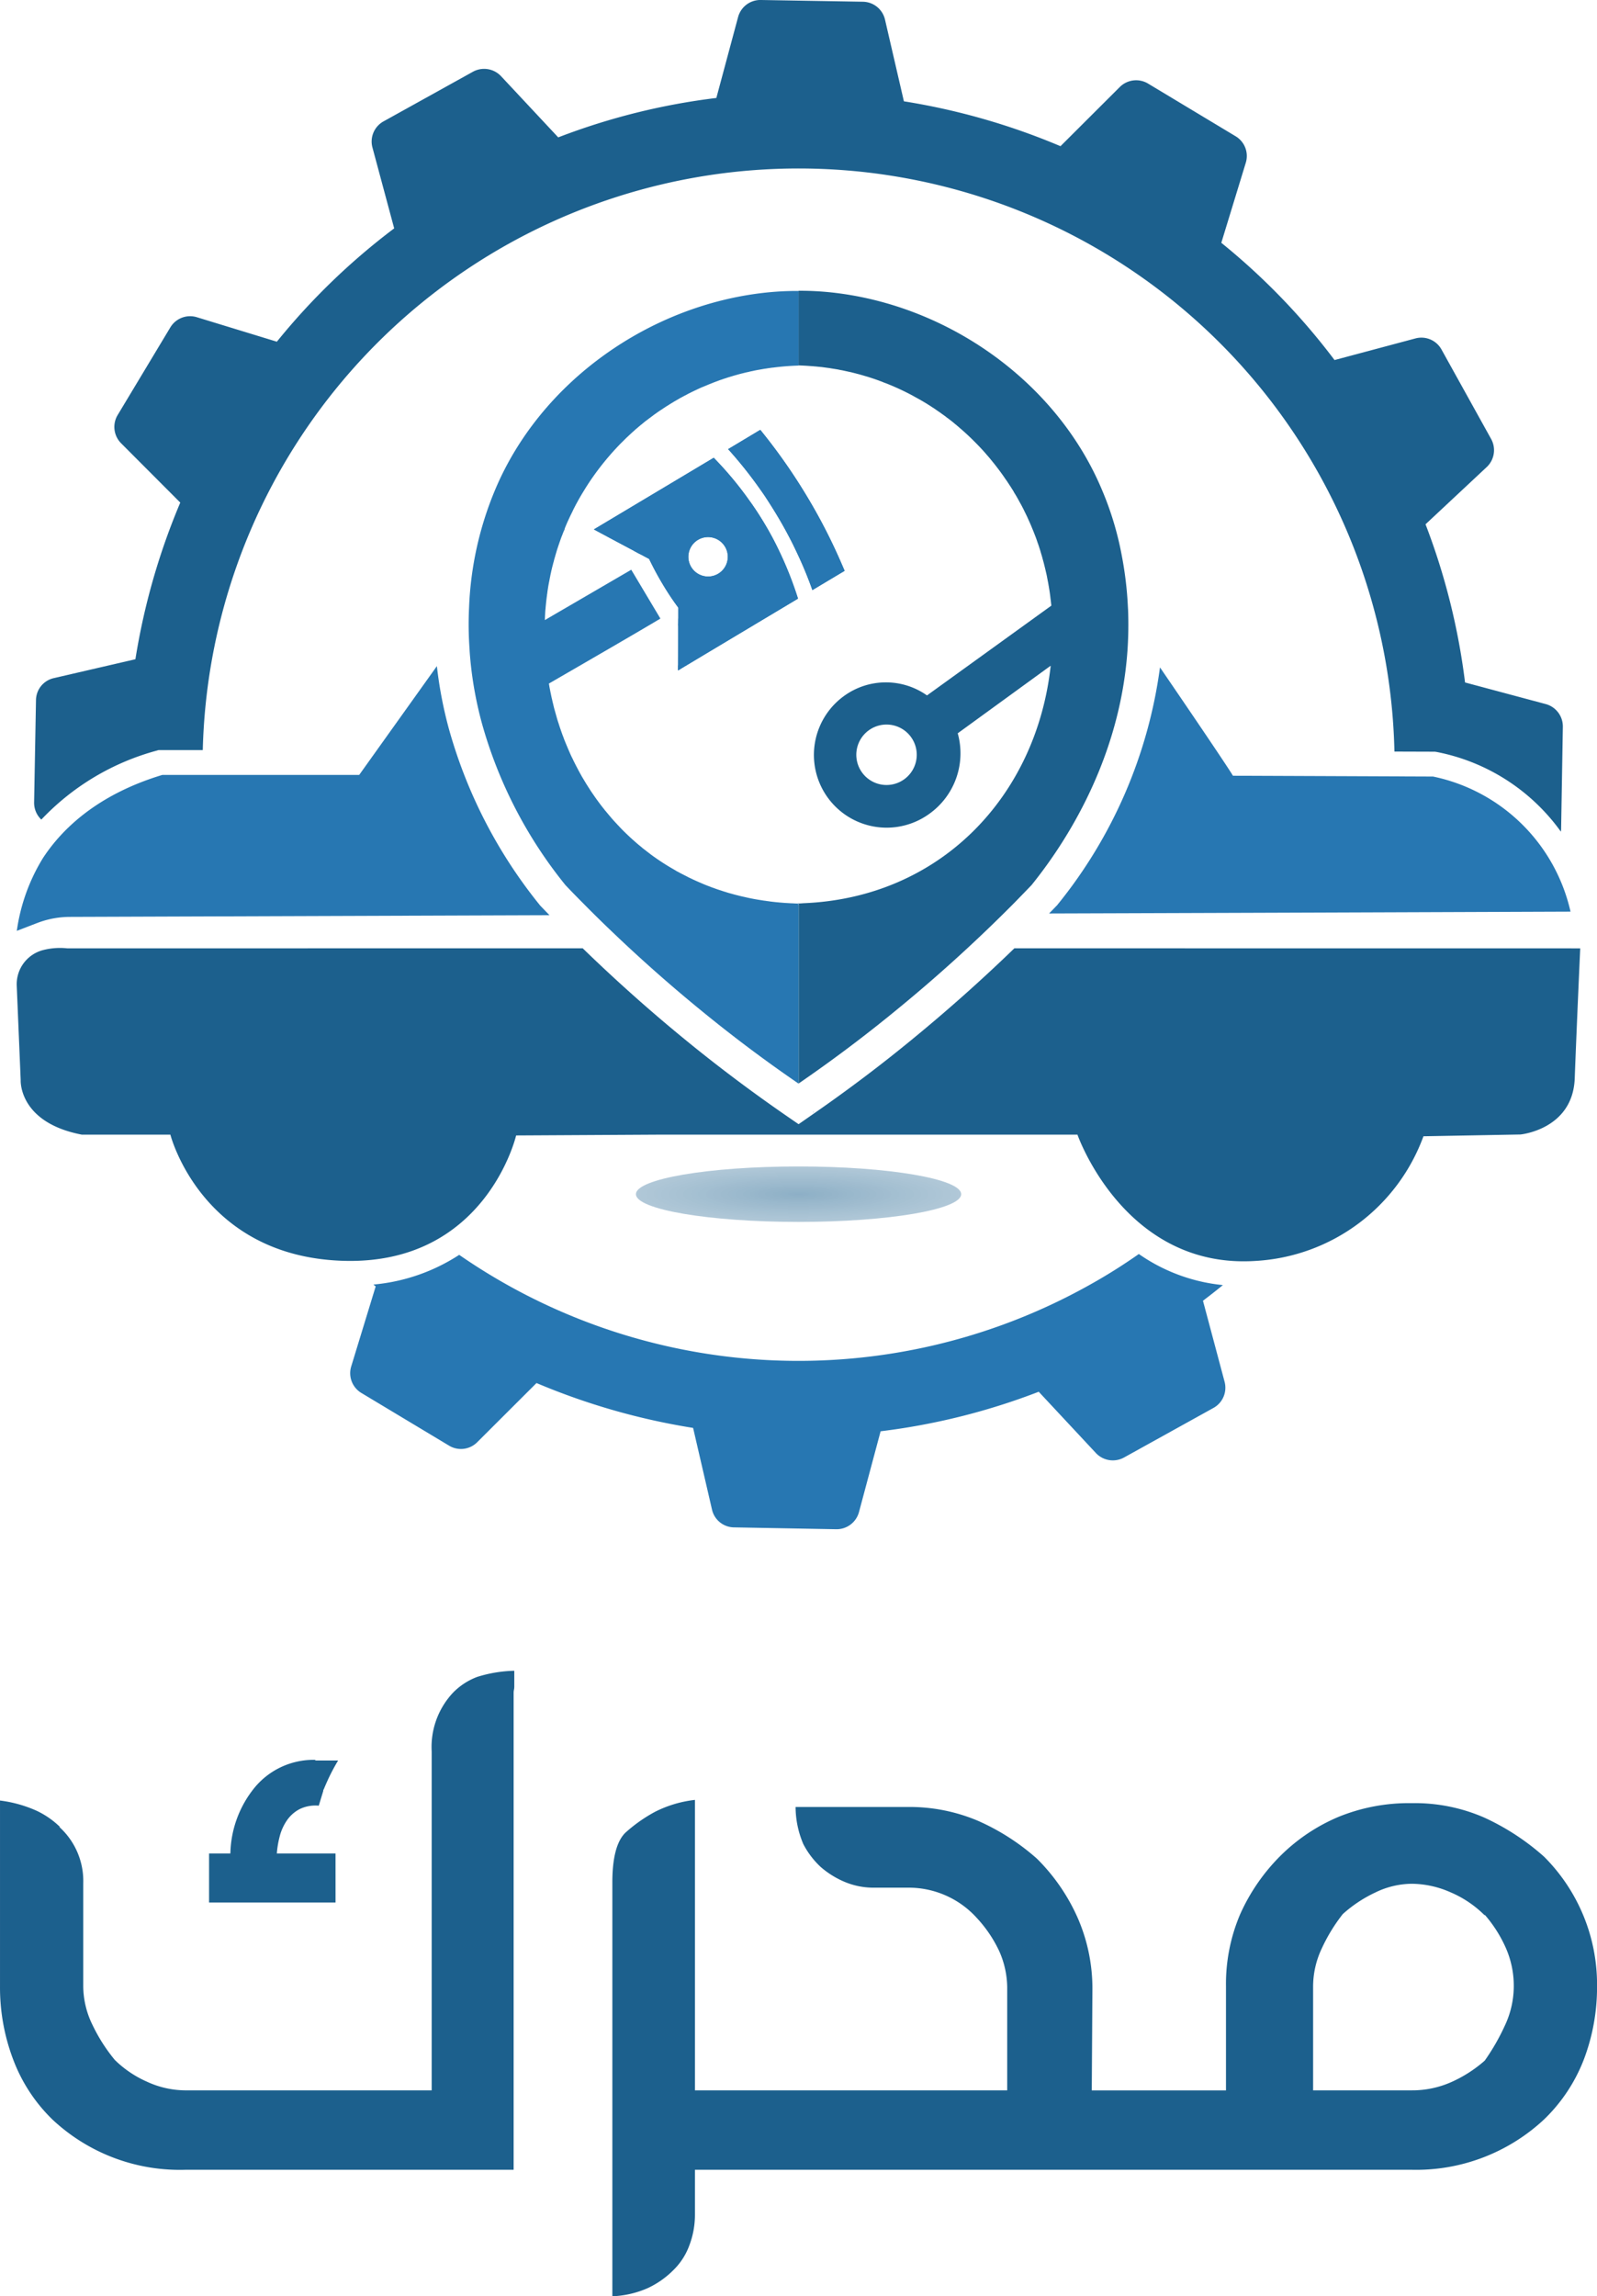 <svg xmlns="http://www.w3.org/2000/svg" xmlns:xlink="http://www.w3.org/1999/xlink" width="158.561" height="227.909" viewBox="0 0 158.561 227.909">
  <defs>
    <radialGradient id="radial-gradient" cx="0.5" cy="0.5" r="2.932" gradientUnits="objectBoundingBox">
      <stop offset="0" stop-color="#1c608d" stop-opacity="0.502"/>
      <stop offset="1" stop-color="#fff" stop-opacity="0"/>
    </radialGradient>
  </defs>
  <g id="Group_22" data-name="Group 22" transform="translate(-361.562 -299.433)">
    <path id="Path_1" data-name="Path 1" d="M507.987,532.043l-8.885,4.924a2.306,2.306,0,0,1-2.789-.444l-5.676-6.084a65.726,65.726,0,0,1-15.7,3.924l-2.148,8.021a2.3,2.3,0,0,1-2.258,1.7L460.38,543.9a2.267,2.267,0,0,1-2.184-1.765l-1.876-8.107a66.886,66.886,0,0,1-15.548-4.454l-5.886,5.873a2.278,2.278,0,0,1-2.789.346l-8.712-5.233a2.287,2.287,0,0,1-1.012-2.628l2.431-7.947-.222-.185a18.666,18.666,0,0,0,8.515-2.949,59.169,59.169,0,0,0,62.379,3.1,55.119,55.119,0,0,0,5.1-3.184,17.593,17.593,0,0,0,8.342,3.085c-.641.53-1.308,1.049-1.975,1.555l2.148,8.046A2.291,2.291,0,0,1,507.987,532.043Z" transform="translate(-25.942 -92.871)" fill="#2777b2"/>
    <path id="Path_2" data-name="Path 2" d="M519.26,371.573l-.172,10.156a1.552,1.552,0,0,1-.025.247,19.829,19.829,0,0,0-12.34-7.91l-.161-.025-4.023-.013a59.174,59.174,0,0,0-118.316-.148H379.83l-.346.1a24.6,24.6,0,0,0-11.291,6.8,2.292,2.292,0,0,1-.716-1.7l.186-10.156a2.266,2.266,0,0,1,1.764-2.184l8.107-1.876a66.874,66.874,0,0,1,4.455-15.548l-5.874-5.887a2.294,2.294,0,0,1-.345-2.8l5.232-8.7a2.288,2.288,0,0,1,2.629-1.012l7.947,2.431A66.25,66.25,0,0,1,403.227,322.1l-2.16-8.033a2.283,2.283,0,0,1,1.11-2.591l8.872-4.924a2.306,2.306,0,0,1,2.789.444l5.676,6.072a65.715,65.715,0,0,1,15.7-3.912l2.16-8.034a2.289,2.289,0,0,1,2.246-1.69l10.156.173a2.292,2.292,0,0,1,2.184,1.777l1.875,8.107a66.877,66.877,0,0,1,15.548,4.454l5.887-5.873a2.3,2.3,0,0,1,2.8-.346l8.7,5.233a2.281,2.281,0,0,1,1.011,2.628l-2.431,7.947a66.161,66.161,0,0,1,11.242,11.637l8.034-2.147a2.281,2.281,0,0,1,2.591,1.11l4.924,8.873a2.3,2.3,0,0,1-.444,2.789l-6.071,5.676a66.372,66.372,0,0,1,3.924,15.7l8.021,2.147A2.3,2.3,0,0,1,519.26,371.573Z" transform="translate(-2.528)" fill="#1c608d"/>
    <path id="Path_3" data-name="Path 3" d="M417.363,439.6l-47.633.168a9.065,9.065,0,0,0-3.232.609c-.673.256-1.347.521-2.021.778a18.7,18.7,0,0,1,2.6-7.233c1.909-2.911,5.421-6.3,11.844-8.244H398.47l7.714-10.8a41.6,41.6,0,0,0,1.163,6.118,48.465,48.465,0,0,0,9.078,17.626l.04.048.048.048C416.794,439.013,417.074,439.3,417.363,439.6Z" transform="translate(-1.246 -49.331)" fill="#2777b2"/>
    <path id="Path_4" data-name="Path 4" d="M595.217,439.342q-25.885.1-51.771.184c.232-.241.465-.473.69-.714l.1-.1A47.348,47.348,0,0,0,554.456,415.1c7.089,10.369,7.241,10.754,7.241,10.754l19.871.08A17.674,17.674,0,0,1,595.217,439.342Z" transform="translate(-77.723 -49.427)" fill="#2777b2"/>
    <path id="Path_5" data-name="Path 5" d="M463.513,463.76c-3.288,3.184-6.768,6.279-10.385,9.23-2.967,2.43-6.134,4.819-9.438,7.113l-1.6,1.114-.909-.625c-3.536-2.43-6.952-4.987-10.152-7.6-3.593-2.927-7.065-6.022-10.369-9.23H369.465a6.78,6.78,0,0,0-2.334.16,3.5,3.5,0,0,0-2.67,3.544l.393,9.374s-.24,4.2,6.062,5.413h8.8s3.072,12.117,17.2,12.526,17.129-12.445,17.129-12.445l14.378-.08h41.354s4.667,13.391,17.69,12.534a18.888,18.888,0,0,0,16.663-12.373l9.631-.176s5.2-.489,5.389-5.573.545-12.9.545-12.9Z" transform="translate(-1.238 -70.205)" fill="#1c608d"/>
    <ellipse id="Ellipse_1" data-name="Ellipse 1" cx="16.147" cy="2.753" rx="16.147" ry="2.753" transform="translate(424.701 415.206)" fill="url(#radial-gradient)"/>
    <g id="Group_2" data-name="Group 2" transform="translate(440.848 328.291)">
      <g id="Group_1" data-name="Group 1" transform="translate(0)">
        <path id="Path_6" data-name="Path 6" d="M532.723,381.444c-.008-.076-.008-.16-.015-.243a35.847,35.847,0,0,0-.623-5.174,31.124,31.124,0,0,0-1.967-6.48c-4.506-10.7-15.286-18.31-26.834-19.555a29.432,29.432,0,0,0-3.275-.167v7.407c.41.015.813.038,1.223.069.121.007.243.015.365.03.106.007.221.015.326.03.175.015.349.03.517.053.144.022.289.038.433.061.107.007.213.03.32.045l.136.023.434.069c.091.015.182.03.281.053s.19.038.288.053c.129.03.251.053.38.084.076.015.144.03.213.046l.319.068c.137.038.274.069.418.107a.727.727,0,0,1,.107.03c.121.03.251.061.38.1s.243.068.365.106c.023.008.053.015.076.023.159.046.326.091.478.144.167.053.327.107.486.16.19.068.372.129.555.2.106.038.212.076.311.121s.228.084.342.129c.775.312,1.535.653,2.264,1.034.167.084.334.175.494.266s.334.182.494.273c.061.031.121.069.175.1l.342.2c.061.038.121.076.19.114.091.061.19.121.289.183s.175.114.266.175c.137.084.274.175.4.266s.258.175.388.266c.053.038.106.076.152.114.114.076.221.16.335.236.045.038.091.068.129.106.152.107.3.22.448.334s.266.213.4.327l.114.092c.144.121.289.243.433.372.122.1.235.205.357.311.661.592,1.291,1.223,1.892,1.876.121.137.251.281.372.426.137.152.274.312.4.471.114.137.22.273.334.41.175.22.342.441.509.661l.251.342c.03.046.061.083.091.129.076.107.152.212.22.319.061.084.122.175.183.258l.3.456c.061.091.122.182.175.274.068.1.129.2.19.3.03.061.061.114.091.167.069.107.129.212.2.326.084.152.175.3.258.464.1.182.206.364.3.547s.19.365.273.547c.121.243.243.486.349.737.129.281.259.57.372.858.129.3.251.623.373.935.045.121.091.25.129.372a.4.4,0,0,1,.03.091c.061.159.114.319.167.479.015.053.038.114.053.167.046.129.083.259.121.4l.091.3c.03.1.061.205.084.312.03.091.053.182.076.273.038.114.061.236.091.349a1.152,1.152,0,0,1,.038.16c.053.19.092.38.137.57.038.152.069.3.1.456.015.114.045.221.061.334.007.023.007.053.015.076.038.167.061.334.091.5.023.121.038.243.061.365.045.281.084.57.114.851.022.167.045.342.061.508l.023.206-12.346,8.911a7.073,7.073,0,0,0-8.266.076,7.22,7.22,0,1,0,8.517,11.661,7.376,7.376,0,0,0,2.8-7.977l9.23-6.708c-1.413,12.931-10.932,23.042-24.577,23.574a4.406,4.406,0,0,1-.448.023v17.869c3.054-2.1,6.253-4.468,9.5-7.126a151.469,151.469,0,0,0,11.943-10.833c.57-.585,1.132-1.163,1.679-1.732,2.545-3.161,8.714-11.632,9.527-23.3A37.708,37.708,0,0,0,532.723,381.444ZM510.516,398.3a3,3,0,1,1,.653-4.186A3,3,0,0,1,510.516,398.3Z" transform="translate(-500.009 -349.824)" fill="#1c608d"/>
      </g>
    </g>
    <g id="Group_19" data-name="Group 19" transform="translate(408.099 328.291)">
      <g id="Group_18" data-name="Group 18" transform="translate(0)">
        <g id="Group_3" data-name="Group 3" transform="translate(16.361 25.61)">
          <path id="Path_7" data-name="Path 7" d="M471.706,394.544l.3.517c-.205-.114-.41-.228-.615-.334Z" transform="translate(-471.394 -394.544)" fill="#2777b2"/>
        </g>
        <g id="Group_4" data-name="Group 4" transform="translate(20.798 32.524)">
          <path id="Path_8" data-name="Path 8" d="M479.46,407.141l-.319.19c.008-.236.008-.479.008-.714Z" transform="translate(-479.141 -406.617)" fill="#2777b2"/>
        </g>
        <g id="Group_5" data-name="Group 5" transform="translate(20.79 37.158)">
          <path id="Path_9" data-name="Path 9" d="M479.333,415.112c-.068.038-.137.084-.205.121v-.524Z" transform="translate(-479.128 -414.709)" fill="#2777b2"/>
        </g>
        <g id="Group_6" data-name="Group 6" transform="translate(9.341 23.658)">
          <path id="Path_10" data-name="Path 10" d="M459.311,391.135a1.041,1.041,0,0,0-.061.167l-.114-.061Z" transform="translate(-459.136 -391.135)" fill="#2777b2"/>
        </g>
        <g id="Group_7" data-name="Group 7" transform="translate(34.177 81.496)">
          <path id="Path_11" data-name="Path 11" d="M502.5,492.131h.091v.061Z" transform="translate(-502.503 -492.131)" fill="#2777b2"/>
        </g>
        <g id="Group_8" data-name="Group 8">
          <path id="Path_12" data-name="Path 12" d="M452.34,373.482l-.175.107.114.061c-.046.106-.092.212-.129.319s-.091.22-.129.326-.084.228-.122.342c-.015.046-.03.092-.045.129-.053.159-.107.312-.16.471s-.107.32-.152.479-.1.327-.144.494c-.008.031-.015.053-.023.076a4.468,4.468,0,0,0-.114.433,1.568,1.568,0,0,0-.069.251c-.038.129-.068.251-.1.38-.015.076-.038.152-.053.228-.03.122-.053.251-.084.38a1.82,1.82,0,0,0-.038.2c-.038.167-.068.342-.1.509a.231.231,0,0,0-.015.076c-.023.1-.038.2-.061.312l-.023.137-.046.3c-.022.129-.038.258-.053.4a.538.538,0,0,0-.022.152c-.023.16-.046.32-.061.479l-.023.183-.046.478a.478.478,0,0,0-.007.107c-.023.19-.038.38-.046.577v.008c-.015.2-.022.41-.03.615a.029.029,0,0,0-.007.023l8.585-5,2.894,4.847c-2.271,1.36-6.739,3.943-11.069,6.45a.384.384,0,0,0,.015.091c.015.091.03.19.046.281.022.114.045.235.068.349.015.091.038.19.061.281.016.114.046.228.068.342.016.076.031.144.053.221.031.159.069.311.107.463.008.045.023.084.03.129.038.16.076.319.122.471.083.3.167.593.25.889.046.16.1.319.152.471.061.2.122.388.19.578.015.038.023.076.038.114.053.144.1.281.152.425.03.076.053.144.084.212.053.16.114.319.182.479.076.19.16.387.243.585s.167.388.25.578.175.38.274.57v.007q.24.5.5.98a2.042,2.042,0,0,0,.121.228c.068.137.152.274.221.4.022.046.045.084.068.122.076.129.152.25.228.38.03.053.069.114.1.167.076.129.159.25.235.38.023.03.038.061.061.091.106.167.212.335.319.494l.357.517c.274.387.555.767.851,1.132.076.1.152.2.236.289.038.046.068.092.106.129.084.107.167.2.251.3.175.213.357.418.547.623.114.121.228.251.35.372l.015.016c.121.137.251.266.38.4.281.281.57.554.866.828.1.091.2.175.3.266.2.175.387.342.592.5.069.061.144.122.213.183.1.076.19.152.289.22.114.1.235.182.349.273s.228.175.342.258a23.047,23.047,0,0,0,2.135,1.375c.106.061.212.129.319.19l.137.068c.129.076.266.145.4.213s.281.144.417.212c.1.053.2.107.3.152s.213.1.319.152c.251.114.5.228.752.334.16.068.312.137.471.2a.493.493,0,0,1,.076.03c.137.053.273.107.418.159.046.015.084.038.129.053.114.038.228.076.342.121.076.031.152.053.235.084.1.031.2.069.311.1.129.045.258.084.388.129a.21.21,0,0,0,.068.015c.19.068.38.122.577.175.007,0,.023.007.03.007.19.053.372.106.562.152l.091.022c.2.053.4.1.608.145s.433.1.653.144.434.084.653.121.418.068.63.1a.632.632,0,0,0,.122.015c.144.023.3.045.44.061.114.023.221.03.334.046.091.007.19.022.281.03.121.015.251.022.38.038l.57.046.4.022c.106.008.22.015.326.015.046,0,.091.008.137.008.137.007.266.015.411.015l.076.152v17.717c-3.062-2.1-6.26-4.468-9.512-7.126-3.115-2.538-5.979-5.075-8.6-7.567q-1.664-1.573-3.191-3.122c-.631-.631-1.238-1.254-1.831-1.877a44.5,44.5,0,0,1-8.319-16.137,37.349,37.349,0,0,1-1.094-5.88c-.045-.471-.091-.942-.114-1.428a34.282,34.282,0,0,1-.045-4.156,33.474,33.474,0,0,1,2.591-11.654c4.5-10.7,15.293-18.31,26.833-19.555a29.473,29.473,0,0,1,3.282-.167v7.407a25.049,25.049,0,0,0-2.522.2c-.107.007-.213.023-.312.038-.129.015-.266.038-.4.061-.19.022-.372.061-.555.091s-.387.068-.577.107H471.2c-.16.038-.327.068-.494.106-.045.016-.1.023-.144.038a4.049,4.049,0,0,0-.4.091c-.259.061-.525.129-.783.205-.167.046-.327.091-.486.144a.845.845,0,0,0-.129.038c-.106.03-.213.061-.32.1s-.22.068-.326.107c-.076.022-.144.053-.221.076-.129.038-.258.091-.38.137-.167.061-.334.121-.5.19s-.334.129-.494.2-.319.129-.479.2a1.275,1.275,0,0,0-.182.076c-.107.045-.206.091-.3.136s-.175.084-.258.122-.2.1-.3.144c-.076.038-.152.076-.236.121-.121.053-.243.121-.364.19-.137.068-.281.144-.418.22-.121.061-.243.129-.357.2-.084.046-.16.091-.236.137a2.928,2.928,0,0,0-.258.152c-.091.053-.182.107-.273.167a1.3,1.3,0,0,0-.213.137c-.1.053-.2.121-.3.182l-.274.183c-.137.091-.266.175-.4.266s-.266.19-.4.281c-.022.015-.038.03-.061.045-.129.1-.266.2-.4.3l-.4.3c-.1.076-.19.152-.289.235s-.2.159-.289.235c-.129.107-.258.221-.387.326-.076.061-.144.129-.22.2-.1.084-.2.175-.3.266-.159.152-.319.3-.478.448l-.388.388c-.144.137-.281.281-.418.425a26.659,26.659,0,0,0-2.993,3.784c-.106.167-.22.342-.32.509s-.213.342-.319.525c-.091.152-.182.312-.273.471-.015.023-.023.046-.038.069-.091.167-.19.342-.281.517s-.19.365-.273.547-.183.365-.266.547c-.068.144-.136.289-.2.433a.833.833,0,0,0-.076.167c-.061.129-.114.258-.167.388A3.113,3.113,0,0,0,452.34,373.482Z" transform="translate(-442.824 -349.824)" fill="#2777b2"/>
        </g>
        <g id="Group_9" data-name="Group 9" transform="translate(9.341 23.658)">
          <path id="Path_13" data-name="Path 13" d="M459.136,391.242l.175-.107a1.041,1.041,0,0,0-.061.167Z" transform="translate(-459.136 -391.135)" fill="#2777b2"/>
        </g>
        <g id="Group_10" data-name="Group 10" transform="translate(32.673 60.801)">
          <path id="Path_14" data-name="Path 14" d="M499.953,455.994v.152l-.076-.152Z" transform="translate(-499.877 -455.994)" fill="#2777b2"/>
        </g>
        <g id="Group_12" data-name="Group 12" transform="translate(9.341 16.577)">
          <g id="Group_11" data-name="Group 11">
            <path id="Path_15" data-name="Path 15" d="M459.136,385.958l.114.061a1.038,1.038,0,0,1,.061-.167Zm21.234-1.588c-.365-.608-.752-1.2-1.163-1.786.411.616.821,1.262,1.231,1.945.525.873.988,1.724,1.406,2.552C481.4,386.148,480.894,385.244,480.37,384.37Zm.479,4.14c-.084-.182-.167-.357-.251-.532-.433-.9-.942-1.854-1.527-2.818q-.717-1.186-1.459-2.211c-.03-.045-.061-.084-.091-.129a34.779,34.779,0,0,0-3.4-4.049l-11.9,7.111c1.314.707,2.621,1.405,3.935,2.1.2.106.41.22.615.334.183.092.365.19.547.289l.388.205c.388.805.851,1.687,1.405,2.6.494.828,1,1.573,1.49,2.233v1.071c0,.235,0,.478-.008.714,0,1.306,0,2.613-.007,3.92v.524c.068-.038.137-.084.205-.121q5.846-3.5,11.7-7A35.93,35.93,0,0,0,480.849,388.511Zm-6.283,1.77a1.958,1.958,0,1,1,.676-2.682,1.9,1.9,0,0,1,.258.737A1.958,1.958,0,0,1,474.566,390.281Z" transform="translate(-459.136 -378.771)" fill="#2777b2"/>
          </g>
        </g>
        <g id="Group_14" data-name="Group 14" transform="translate(12.426 16.577)">
          <g id="Group_13" data-name="Group 13">
            <path id="Path_16" data-name="Path 16" d="M483.151,388.511c-.084-.182-.167-.357-.251-.532-.433-.9-.942-1.854-1.527-2.818q-.717-1.186-1.459-2.211c-.03-.045-.061-.084-.091-.129a34.785,34.785,0,0,0-3.4-4.049l-11.9,7.111c1.314.707,2.621,1.405,3.935,2.1.205.106.41.22.615.334.183.092.365.19.547.289l.388.205c.388.805.851,1.687,1.405,2.6.494.828,1,1.573,1.49,2.233v1.071c0,.235,0,.478-.008.714,0,1.306,0,2.613-.007,3.92v.524c.068-.038.137-.084.2-.121q5.846-3.5,11.7-7A35.94,35.94,0,0,0,483.151,388.511Zm-6.283,1.77a1.958,1.958,0,1,1,.676-2.682,1.9,1.9,0,0,1,.258.737A1.958,1.958,0,0,1,476.867,390.281Z" transform="translate(-464.522 -378.771)" fill="#2777b2"/>
          </g>
        </g>
        <g id="Group_15" data-name="Group 15" transform="translate(27.818 20.756)">
          <path id="Path_17" data-name="Path 17" d="M492.858,388.278c.585.964,1.094,1.914,1.527,2.818-.456-.9-.942-1.792-1.466-2.666-.479-.805-.98-1.588-1.52-2.363Q492.14,387.093,492.858,388.278Z" transform="translate(-491.399 -386.067)" fill="#2777b2"/>
        </g>
        <g id="Group_16" data-name="Group 16" transform="translate(25.759 13.804)">
          <path id="Path_18" data-name="Path 18" d="M496.169,389.837a38.111,38.111,0,0,0-1.481-3.6c-.1-.213-.205-.433-.312-.654-.083-.175-.167-.349-.258-.524l-.023-.046c-.418-.828-.881-1.679-1.406-2.552-.41-.684-.82-1.33-1.231-1.945-.2-.3-.4-.577-.593-.85a42.022,42.022,0,0,0-3.062-3.821l3.191-1.914a56.515,56.515,0,0,1,4.528,6.427,55.792,55.792,0,0,1,3.122,5.911c.258.57.494,1.117.722,1.656Q497.761,388.88,496.169,389.837Z" transform="translate(-487.804 -373.929)" fill="#2777b2"/>
        </g>
        <g id="Group_17" data-name="Group 17" transform="translate(25.759 13.804)">
          <path id="Path_19" data-name="Path 19" d="M499.367,387.923q-1.606.957-3.2,1.914a38.111,38.111,0,0,0-1.481-3.6c-.1-.213-.205-.433-.312-.654-.083-.175-.167-.349-.258-.524l-.023-.046c-.418-.828-.881-1.679-1.406-2.552-.41-.684-.82-1.33-1.231-1.945-.2-.3-.4-.577-.593-.85a42.022,42.022,0,0,0-3.062-3.821l3.191-1.914a56.515,56.515,0,0,1,4.528,6.427,55.792,55.792,0,0,1,3.122,5.911C498.9,386.837,499.139,387.384,499.367,387.923Z" transform="translate(-487.804 -373.929)" fill="#2777b2"/>
        </g>
      </g>
    </g>
    <g id="Group_21" data-name="Group 21" transform="translate(361.562 465.263)">
      <g id="Group_20" data-name="Group 20">
        <path id="Path_20" data-name="Path 20" d="M406.535,591.182a7.874,7.874,0,0,0-2.113,5.829v33.634H380.013a9.214,9.214,0,0,1-3.876-.866,10.739,10.739,0,0,1-3.17-2.146,16.733,16.733,0,0,1-2.211-3.46,8.773,8.773,0,0,1-.928-3.844V610.08a7.231,7.231,0,0,0-2.371-5.573h.065a8.481,8.481,0,0,0-2.371-1.634,12.718,12.718,0,0,0-3.588-.993V620.33a20.13,20.13,0,0,0,1.314,7.271,16.3,16.3,0,0,0,3.877,5.926,18.481,18.481,0,0,0,13.26,5h32.545V591.182a1.448,1.448,0,0,1,.032-.289,1.55,1.55,0,0,0,.033-.289V589a13.245,13.245,0,0,0-3.685.61A6.582,6.582,0,0,0,406.535,591.182Z" transform="translate(-361.562 -589.002)" fill="#1c608d"/>
        <path id="Path_21" data-name="Path 21" d="M410.364,613.731h-5.829a9.567,9.567,0,0,1,.287-1.7,5,5,0,0,1,.706-1.57,3.524,3.524,0,0,1,1.249-1.121,3.584,3.584,0,0,1,1.922-.352l.449-1.472v-.065c0-.043.009-.065.031-.065s.033-.021.033-.063q.128-.32.449-1.025a19.8,19.8,0,0,1,.96-1.794h-2.178a.182.182,0,0,1-.128-.064,7.59,7.59,0,0,0-5.959,2.722,10.68,10.68,0,0,0-2.433,6.567h-2.115V618.6h12.557Z" transform="translate(-377.05 -595.6)" fill="#1c608d"/>
        <path id="Path_22" data-name="Path 22" d="M560.234,617.013a23.8,23.8,0,0,0-5.925-3.875A17.22,17.22,0,0,0,547.1,611.7a18.508,18.508,0,0,0-7.238,1.346,18.165,18.165,0,0,0-5.7,3.779,19.339,19.339,0,0,0-4.1,5.894,17.631,17.631,0,0,0-1.409,7.175v10.315H515.326l.064-9.994a17.5,17.5,0,0,0-1.44-7.079,19.219,19.219,0,0,0-4.068-5.926,22.421,22.421,0,0,0-5.831-3.748A17.375,17.375,0,0,0,497,612.081H485.92a9.432,9.432,0,0,0,.768,3.684,8.323,8.323,0,0,0,1.731,2.274,8.864,8.864,0,0,0,2.37,1.474,7.408,7.408,0,0,0,2.948.576H497a9.112,9.112,0,0,1,6.919,3.012,12.8,12.8,0,0,1,2.211,3.268,9.04,9.04,0,0,1,.8,3.844v9.994H475.926v-28.83a11.65,11.65,0,0,0-3.971,1.186,15.04,15.04,0,0,0-2.948,2.082q-1.282,1.281-1.281,4.932v41.066a9.666,9.666,0,0,0,3.492-.8,8.829,8.829,0,0,0,2.532-1.762,6.567,6.567,0,0,0,1.6-2.435,8.54,8.54,0,0,0,.576-3.138v-4.421h71.112a18.615,18.615,0,0,0,13.2-5,16.49,16.49,0,0,0,3.973-6.022,20.184,20.184,0,0,0,1.282-7.175A17.932,17.932,0,0,0,560.234,617.013Zm-3.844,16.656a21.438,21.438,0,0,1-2.05,3.588,13.034,13.034,0,0,1-3.362,2.147,9.53,9.53,0,0,1-3.876.8h-9.8V629.89a8.861,8.861,0,0,1,.865-3.779,16.983,16.983,0,0,1,2.08-3.4,13.139,13.139,0,0,1,3.236-2.146,8.4,8.4,0,0,1,3.62-.864,9.682,9.682,0,0,1,3.812.832,10.755,10.755,0,0,1,3.427,2.306v-.064a13.1,13.1,0,0,1,2.083,3.267,9.314,9.314,0,0,1,.8,3.844A9.153,9.153,0,0,1,556.39,633.669Z" transform="translate(-406.928 -598.562)" fill="#1c608d"/>
      </g>
    </g>
  </g>
</svg>
